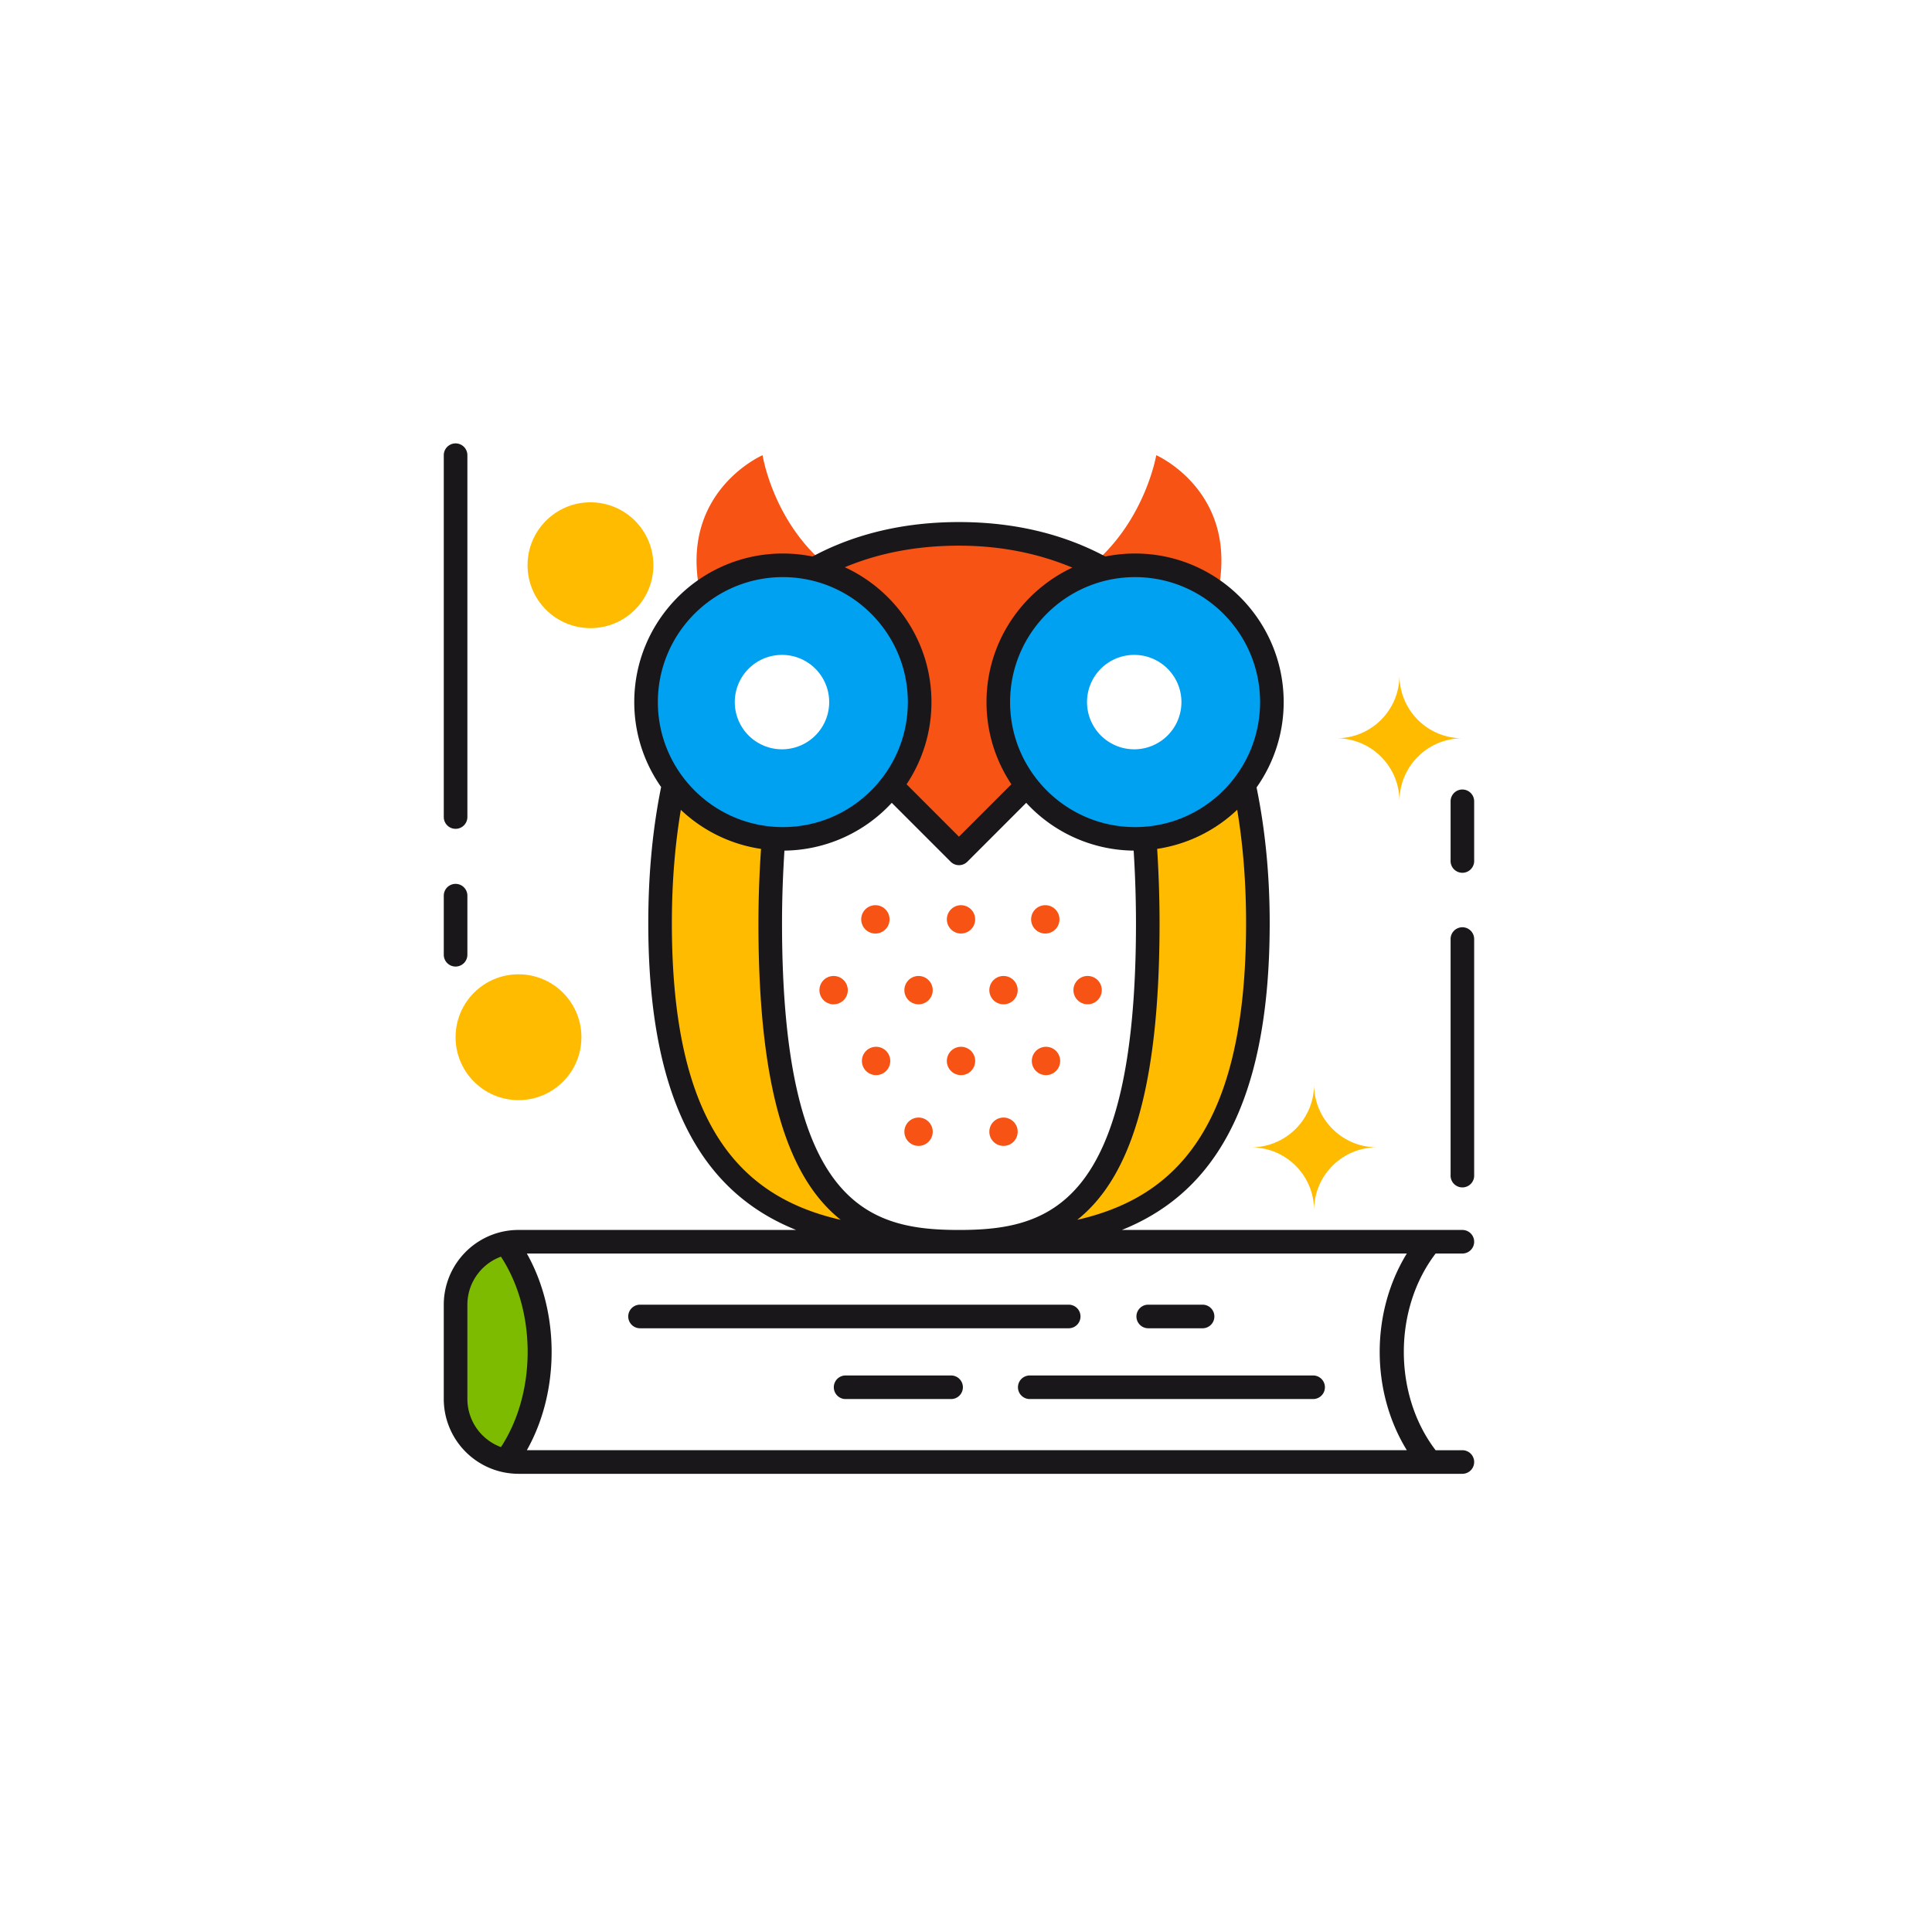 <svg xmlns="http://www.w3.org/2000/svg" viewBox="0 0 120 120" xml:space="preserve"><g fill="#F65314"><path d="M59.69 56.224a.879.879 0 1 0 0 1.758.879.879 0 0 0 0-1.758zM54.415 56.224a.88.88 0 1 0-.002 1.758.88.88 0 0 0 .002-1.758zM64.968 56.224a.88.88 0 1 0-.002 1.758.88.88 0 0 0 .002-1.758zM62.329 60.62a.88.88 0 1 0 .002 1.76.88.88 0 0 0-.002-1.76zM67.605 60.62a.88.88 0 1 0 0 1.757.88.88 0 0 0 0-1.757zM57.053 60.62a.88.88 0 1 0 .88.88.882.882 0 0 0-.88-.88zM51.776 60.62a.88.88 0 1 0 .002 1.76.88.88 0 0 0-.002-1.76zM59.69 65.018a.88.88 0 1 0 .001 1.76.88.88 0 0 0-.001-1.76zM54.415 65.018a.88.88 0 1 0 0 1.76.88.88 0 0 0 0-1.76zM64.968 65.018a.88.88 0 1 0 0 1.76.88.88 0 0 0 0-1.76zM62.329 69.414a.88.88 0 1 0 .002 1.76.88.88 0 0 0-.002-1.76zM57.053 69.414a.88.88 0 1 0 .88.88.882.882 0 0 0-.88-.88z"/></g><path fill="#F65314" d="M71.817 28.273s-.666 3.962-3.883 6.727c-2.516-1.26-5.358-1.841-8.371-1.841-3.012 0-5.855.581-8.371 1.842-3.215-2.766-3.827-6.728-3.827-6.728s-5.23 2.264-3.878 8.566l.027-.006a8.449 8.449 0 0 1 5.11-1.72c.665 0 1.31.084 1.931.229l.041.011c3.74.891 6.524 4.244 6.524 8.257a8.447 8.447 0 0 1-1.772 5.179l4.215 4.215 4.215-4.215a8.452 8.452 0 0 1-1.771-5.179c0-4.012 2.784-7.366 6.524-8.257l.041-.011a8.492 8.492 0 0 1 1.932-.229c1.922 0 3.688.645 5.111 1.72l.024.006c1.352-6.303-3.822-8.566-3.822-8.566z"/><g fill="#FB0"><path d="M47.839 57.338c0-1.883.068-3.626.185-5.263a8.47 8.47 0 0 1-6.199-3.39c-.534 2.53-.825 5.402-.825 8.652 0 17.488 8.311 19.788 18.564 19.788-6.475.001-11.725-2.299-11.725-19.787zM77.304 48.686a8.474 8.474 0 0 1-6.199 3.39c.117 1.637.185 3.38.185 5.263 0 17.488-5.249 19.788-11.726 19.788 10.254 0 18.565-2.3 18.565-19.788 0-3.251-.292-6.123-.825-8.653zM81.62 67.355a3.906 3.906 0 0 1-3.908 3.908 3.906 3.906 0 0 1 3.908 3.909 3.906 3.906 0 0 1 3.908-3.909 3.906 3.906 0 0 1-3.908-3.908z"/><circle cx="32.205" cy="64.423" r="3.908"/><circle cx="36.675" cy="35.107" r="3.908"/><path d="M86.923 41.948a3.906 3.906 0 0 1-3.908 3.908 3.906 3.906 0 0 1 3.908 3.909 3.906 3.906 0 0 1 3.908-3.909 3.906 3.906 0 0 1-3.908-3.908z"/></g><g fill="#00A1F1"><path d="M48.625 35.114a8.496 8.496 0 1 0 0 16.993 8.496 8.496 0 0 0 0-16.993zm0 11.426a2.932 2.932 0 1 1 0-5.863 2.932 2.932 0 0 1 0 5.863zM70.503 35.113a8.497 8.497 0 1 0 .002 16.994 8.497 8.497 0 0 0-.002-16.994zm0 11.427a2.932 2.932 0 1 1 0-5.863 2.932 2.932 0 0 1 0 5.863z"/></g><path fill="#7CBB00" d="M31.429 77.204a3.908 3.908 0 0 0-3.132 3.83v5.864a3.908 3.908 0 0 0 3.132 3.83c2.791-3.76 2.791-9.763 0-13.524z"/><g fill="#1A171B"><path d="M90.831 77.859a.732.732 0 0 0 0-1.464h-21.15c5.244-2.107 9.182-7.152 9.182-19.055 0-3.097-.296-5.885-.815-8.431a9.17 9.17 0 0 0 1.684-5.3c0-5.088-4.14-9.229-9.229-9.229-.632 0-1.25.064-1.846.186-2.621-1.404-5.68-2.14-9.094-2.14-3.414 0-6.476.733-9.097 2.14a9.251 9.251 0 0 0-1.842-.186c-5.089 0-9.229 4.141-9.229 9.229 0 1.962.62 3.779 1.668 5.275-.516 2.552-.797 5.357-.797 8.455 0 11.902 3.938 16.947 9.181 19.055H32.206a4.71 4.71 0 0 0-.922.092h-.001a4.655 4.655 0 0 0-3.72 4.549v5.864a4.652 4.652 0 0 0 3.72 4.549l.009.002c.297.058.615.091.914.091h58.625a.732.732 0 0 0 0-1.465h-1.662c-2.633-3.443-2.633-8.772 0-12.216h1.662zm-23.922-2.093c3.213-2.558 5.113-7.911 5.113-18.427 0-1.616-.058-3.144-.148-4.614a9.19 9.19 0 0 0 4.971-2.429c.358 2.154.551 4.494.551 7.043-.001 12.781-4.45 17.048-10.487 18.427zm-11.52-25.901 3.657 3.657a.732.732 0 0 0 1.038 0l3.656-3.657a9.197 9.197 0 0 0 6.673 2.969 72.32 72.32 0 0 1 .145 4.506c0 17.583-5.431 19.055-10.993 19.055S48.573 74.923 48.573 57.34c0-1.584.059-3.071.15-4.506a9.208 9.208 0 0 0 6.666-2.969zm22.877-6.256c0 4.281-3.482 7.764-7.764 7.764-4.28 0-7.764-3.482-7.764-7.764 0-4.28 3.483-7.763 7.764-7.763 4.282 0 7.764 3.482 7.764 7.763zm-18.703-9.717c2.594 0 4.942.485 7.042 1.363-3.144 1.474-5.331 4.659-5.331 8.354 0 1.887.57 3.641 1.545 5.104l-3.256 3.256-3.255-3.256a9.165 9.165 0 0 0 1.546-5.104c0-3.714-2.211-6.914-5.381-8.377 2.108-.884 4.487-1.34 7.09-1.34zm-18.702 9.717c0-4.28 3.483-7.763 7.764-7.763 4.28 0 7.763 3.482 7.763 7.763s-3.482 7.764-7.763 7.764c-4.28-.001-7.764-3.483-7.764-7.764zm.87 13.73c0-2.55.197-4.886.557-7.038a9.201 9.201 0 0 0 4.981 2.426 68.67 68.67 0 0 0-.162 4.612c0 10.516 1.898 15.869 5.112 18.427-6.037-1.379-10.488-5.646-10.488-18.427zM31.115 89.881a3.186 3.186 0 0 1-2.085-2.982v-5.864c0-1.344.853-2.531 2.085-2.981 2.211 3.369 2.211 8.456 0 11.827zm56.265.194H32.723c2.053-3.639 2.053-8.576 0-12.216H87.38c-2.246 3.655-2.246 8.561 0 12.216z"/><path d="M59.075 85.433h-6.591a.733.733 0 0 0 0 1.464h6.591a.732.732 0 0 0 0-1.464zM63.227 86.165c0 .404.328.732.733.732h17.601a.732.732 0 0 0 0-1.464H63.96a.733.733 0 0 0-.733.732zM39.781 82.501h26.625a.733.733 0 0 0 0-1.465H39.781a.733.733 0 1 0 0 1.465zM71.292 82.501h3.429a.733.733 0 0 0 0-1.465h-3.429a.733.733 0 0 0 0 1.465zM28.297 51.48a.733.733 0 0 0 .733-.733V28.273a.733.733 0 0 0-1.466 0v22.474a.733.733 0 0 0 .733.733zM28.297 60.034a.733.733 0 0 0 .733-.732v-3.67a.733.733 0 0 0-1.466 0v3.67a.732.732 0 0 0 .733.732zM90.831 57.594a.732.732 0 0 0-.732.732v14.655a.733.733 0 1 0 1.464 0V58.326a.732.732 0 0 0-.732-.732zM90.831 49.038a.732.732 0 0 0-.732.732v3.669a.733.733 0 1 0 1.464 0V49.77a.733.733 0 0 0-.732-.732z"/></g></svg>